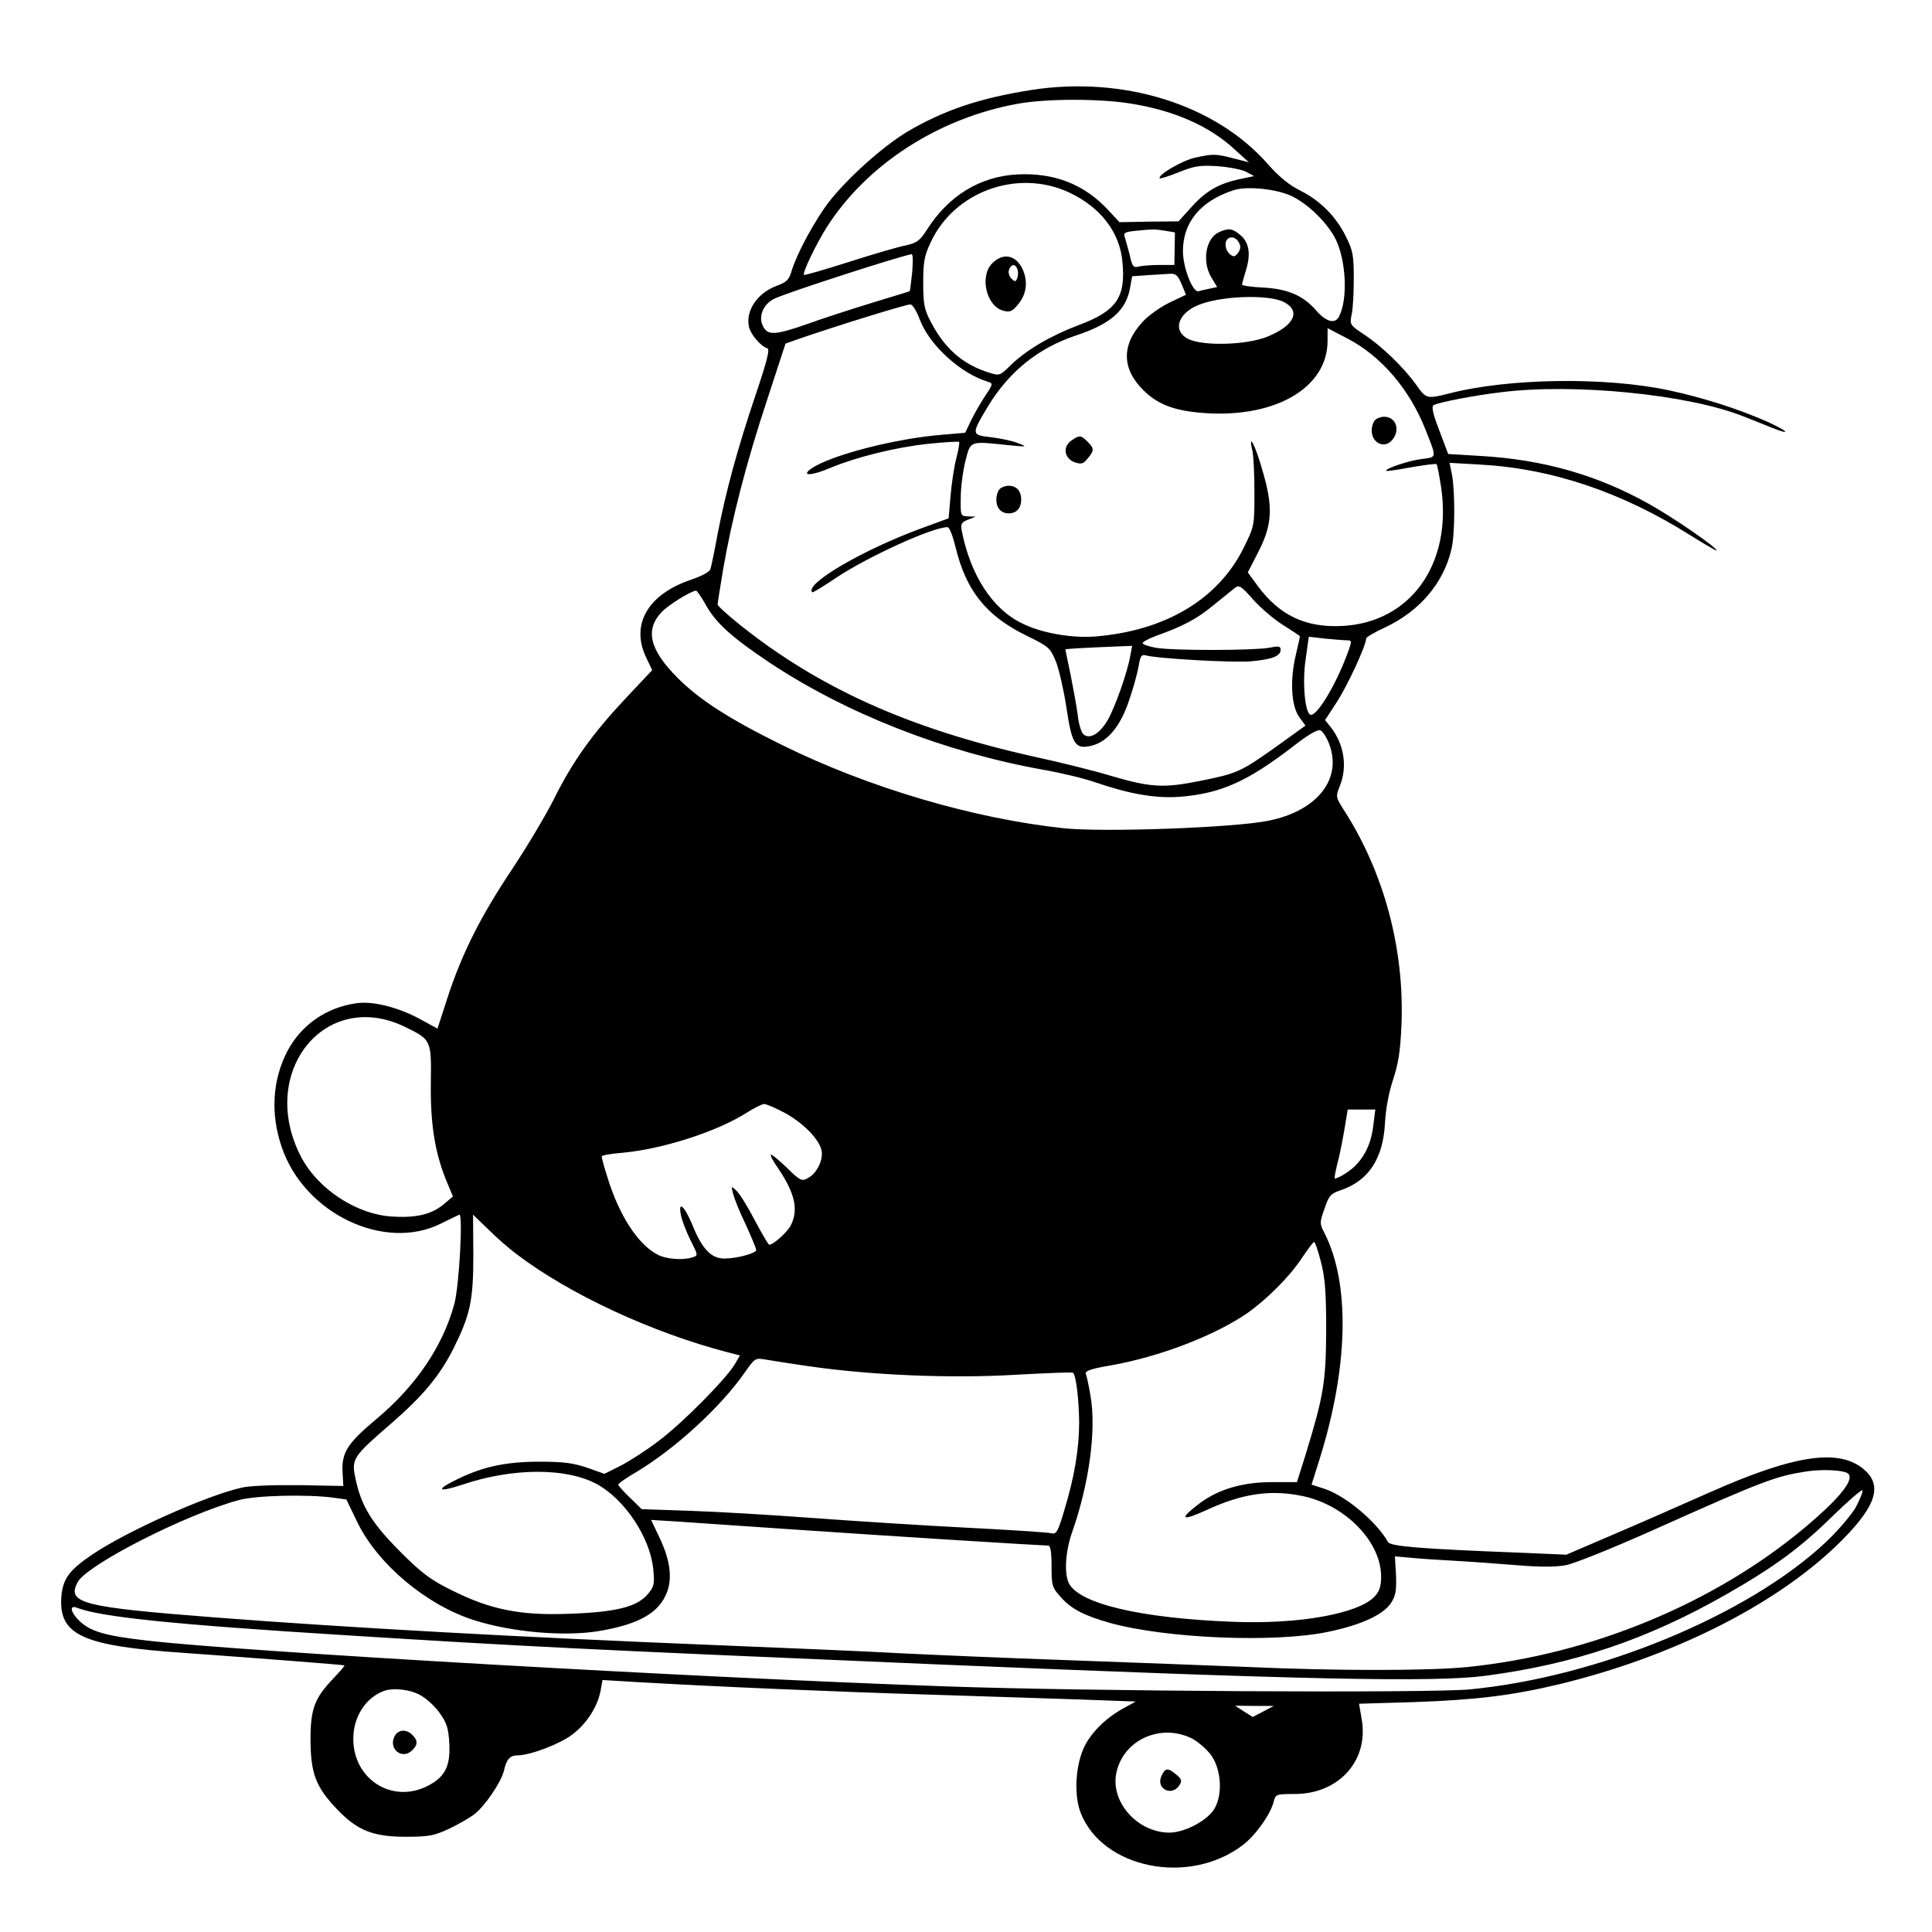 <?xml version="1.0" standalone="no"?>
<!DOCTYPE svg PUBLIC "-//W3C//DTD SVG 20010904//EN"
 "http://www.w3.org/TR/2001/REC-SVG-20010904/DTD/svg10.dtd">
<svg version="1.0" xmlns="http://www.w3.org/2000/svg"
 width="700pt" height="700pt" viewBox="0 0 700 700"
 preserveAspectRatio="xMidYMid meet">
<g transform="translate(0,700) scale(0.1,-0.1)"
fill="#000000" stroke="none">
<path d="M3737 6674 c-186 -29 -317 -73 -451 -152 -89 -54 -215 -167 -283
-254 -51 -67 -115 -185 -134 -247 -10 -35 -18 -43 -56 -57 -71 -27 -113 -92
-99 -150 7 -27 42 -68 66 -76 10 -3 0 -43 -42 -168 -66 -195 -109 -354 -138
-505 -11 -60 -23 -118 -26 -127 -3 -10 -31 -25 -69 -38 -158 -53 -222 -163
-163 -284 l21 -44 -95 -101 c-121 -129 -193 -229 -261 -366 -30 -60 -99 -175
-152 -255 -113 -169 -181 -304 -233 -463 l-37 -114 -60 33 c-80 44 -174 68
-234 59 -108 -15 -199 -78 -249 -172 -55 -105 -63 -228 -21 -350 82 -240 372
-379 577 -276 31 15 61 30 66 32 14 6 0 -258 -18 -324 -42 -154 -140 -298
-284 -418 -103 -86 -124 -120 -121 -189 l3 -52 -159 3 c-91 1 -181 -2 -209 -9
-127 -28 -419 -159 -541 -242 -86 -58 -108 -89 -113 -157 -8 -136 79 -175 448
-200 267 -19 575 -43 578 -45 1 -2 -16 -22 -38 -45 -71 -74 -85 -112 -85 -226
1 -121 19 -169 95 -249 74 -78 131 -101 250 -101 83 0 103 4 155 28 32 15 74
39 93 53 39 30 98 117 108 159 9 41 22 55 49 55 46 0 153 41 198 75 53 40 92
101 103 159 l7 39 116 -7 c308 -18 740 -36 1071 -46 201 -6 451 -15 555 -18
l190 -7 -40 -22 c-64 -34 -118 -86 -145 -139 -33 -66 -40 -176 -15 -241 78
-203 393 -267 588 -118 47 36 101 112 112 158 7 26 9 27 76 27 159 0 268 120
243 269 l-10 58 201 6 c225 8 355 24 530 66 404 99 770 282 997 499 140 135
171 213 107 273 -89 83 -251 61 -564 -78 -99 -44 -256 -113 -350 -153 l-170
-73 -160 7 c-365 14 -478 23 -486 39 -41 73 -152 166 -228 192 l-49 16 29 92
c105 335 111 636 18 819 -18 35 -18 38 0 89 16 47 22 54 57 66 102 34 155 114
162 243 3 54 14 112 30 160 19 59 26 102 30 202 10 270 -63 544 -205 767 -34
53 -34 54 -19 92 29 71 16 153 -33 215 l-20 25 45 69 c38 60 104 202 104 227
0 4 31 23 69 40 125 59 212 161 240 284 13 53 13 207 2 268 l-9 44 107 -6
c262 -14 516 -99 768 -258 51 -32 93 -56 93 -54 0 12 -156 119 -247 170 -186
104 -382 160 -609 173 l-117 7 -32 85 c-23 59 -29 87 -21 92 17 10 151 36 246
47 263 33 676 -8 875 -87 28 -11 74 -29 103 -41 72 -29 65 -16 -10 19 -108 48
-236 89 -362 116 -231 49 -582 44 -797 -12 -80 -20 -82 -19 -118 32 -46 64
-124 139 -187 181 -53 35 -54 37 -47 72 5 20 8 79 8 131 0 84 -3 102 -28 152
-36 73 -92 130 -165 167 -41 20 -78 51 -118 96 -189 216 -523 321 -857 269z
m358 -49 c159 -25 288 -82 379 -167 l51 -46 -55 14 c-65 17 -75 17 -139 3 -45
-9 -139 -64 -129 -75 3 -2 34 8 69 22 55 22 75 26 139 22 41 -3 88 -12 104
-20 l30 -16 -52 -11 c-76 -16 -123 -43 -175 -101 l-47 -52 -107 -1 -107 -2
-39 42 c-87 95 -197 138 -331 131 -134 -7 -248 -76 -326 -198 -27 -42 -37 -50
-78 -59 -26 -5 -119 -32 -206 -60 -88 -28 -161 -49 -163 -47 -7 6 44 112 82
172 145 228 405 396 692 448 104 19 296 19 408 1z m-222 -322 c115 -54 185
-145 194 -254 12 -127 -22 -176 -159 -227 -103 -39 -189 -90 -245 -144 -40
-40 -42 -40 -80 -28 -95 30 -160 87 -210 183 -24 45 -28 64 -28 142 0 77 4 98
27 147 86 185 315 267 501 181z m812 -16 c59 -30 125 -96 154 -153 39 -79 45
-220 12 -282 -15 -27 -47 -18 -84 25 -46 52 -100 76 -189 81 -43 2 -78 7 -78
11 0 3 7 28 15 54 18 59 10 101 -23 127 -28 23 -41 24 -75 9 -49 -22 -63 -108
-27 -166 l20 -33 -28 -6 c-15 -3 -32 -7 -39 -9 -21 -7 -57 85 -57 145 0 105
64 182 184 221 49 16 162 4 215 -24z m-464 -123 l36 -6 -1 -59 -1 -59 -55 0
c-30 0 -64 -3 -76 -6 -17 -5 -22 1 -31 43 -7 26 -15 56 -18 65 -5 14 1 17 32
21 68 7 78 7 114 1z m268 -43 c7 -13 6 -24 -3 -37 -12 -15 -16 -16 -30 -5 -16
14 -21 42 -9 54 12 13 32 7 42 -12z m-1184 -108 c-4 -38 -8 -68 -9 -68 0 -1
-62 -19 -136 -42 -74 -23 -181 -57 -238 -78 -115 -40 -141 -41 -158 -6 -17 34
1 78 40 98 38 20 459 156 499 162 5 0 5 -29 2 -66z m976 -42 l16 -39 -59 -28
c-33 -16 -77 -47 -98 -70 -78 -84 -76 -172 5 -250 53 -52 116 -74 225 -81 255
-16 440 94 440 262 l0 46 73 -38 c122 -64 224 -183 282 -330 41 -104 42 -99
-13 -106 -46 -5 -137 -36 -129 -43 1 -2 42 4 90 13 48 8 90 14 92 11 3 -3 10
-42 17 -87 39 -276 -112 -486 -358 -499 -133 -7 -228 38 -307 145 l-36 49 40
78 c49 97 52 160 13 292 -25 89 -52 141 -37 74 5 -19 8 -89 8 -156 0 -119 0
-120 -39 -199 -92 -186 -283 -300 -536 -321 -85 -7 -196 12 -266 47 -107 51
-187 173 -219 334 -5 27 -2 32 22 42 l28 11 -27 1 c-28 1 -28 2 -27 69 0 37 8
96 17 132 19 74 13 72 157 57 68 -7 69 -6 32 8 -20 8 -64 17 -97 21 -71 8 -71
10 -12 109 77 128 183 214 322 260 126 42 181 91 195 175 l7 39 56 4 c31 2 68
4 82 5 20 1 28 -6 41 -37z m368 -64 c66 -32 42 -86 -55 -126 -77 -32 -239 -36
-291 -8 -59 32 -31 100 53 127 86 29 240 32 293 7z m-1316 -66 c36 -93 149
-196 249 -225 16 -5 15 -10 -11 -48 -16 -24 -39 -64 -52 -90 l-22 -46 -81 -7
c-169 -13 -401 -73 -474 -121 -44 -30 -3 -29 67 1 94 39 234 74 354 87 59 6
109 9 112 7 2 -3 -2 -29 -10 -59 -8 -30 -17 -91 -21 -136 l-7 -82 -101 -37
c-214 -79 -423 -202 -393 -231 2 -2 41 22 87 53 116 77 349 183 403 183 7 0
19 -31 29 -72 38 -158 111 -249 255 -320 86 -42 88 -45 110 -98 11 -30 28
-104 37 -165 20 -134 32 -152 94 -136 58 16 104 73 135 170 15 43 29 97 33
120 5 32 10 40 23 37 38 -12 322 -28 384 -22 77 7 107 19 107 42 0 13 -7 14
-42 7 -55 -10 -348 -11 -410 0 -27 5 -48 12 -48 17 0 4 21 16 48 26 99 35 149
62 207 110 33 27 68 55 78 63 16 13 23 9 68 -42 28 -31 77 -73 110 -93 32 -20
59 -38 59 -40 0 -1 -7 -33 -16 -71 -21 -91 -15 -183 14 -222 l22 -30 -107 -77
c-130 -92 -139 -96 -278 -124 -130 -26 -177 -23 -320 19 -55 17 -183 49 -285
71 -449 101 -775 248 -1064 480 -42 34 -76 65 -76 70 0 4 9 61 20 127 31 180
84 387 159 613 l67 205 39 14 c126 44 402 130 414 128 8 -1 23 -26 34 -56z
m-775 -1034 c37 -66 96 -118 232 -209 280 -185 632 -323 990 -387 63 -11 147
-31 187 -45 129 -44 219 -59 307 -53 149 12 244 54 413 184 51 40 87 61 97 57
8 -3 23 -26 32 -50 48 -127 -44 -243 -222 -278 -124 -25 -595 -42 -739 -27
-328 35 -708 147 -1020 301 -193 95 -300 164 -380 244 -101 101 -119 174 -58
238 24 26 105 76 125 78 3 0 20 -24 36 -53z m2323 -127 c17 0 17 -3 5 -37 -40
-113 -110 -233 -136 -233 -21 0 -32 111 -20 197 l12 86 61 -7 c33 -3 68 -6 78
-6z m-786 -57 c-11 -62 -55 -185 -81 -231 -29 -50 -65 -72 -88 -53 -8 7 -18
38 -21 69 -4 31 -16 97 -26 147 -10 49 -19 90 -19 92 0 2 66 6 194 11 l48 2
-7 -37z m-2629 -1343 c97 -47 97 -48 95 -202 -2 -148 14 -251 55 -353 l25 -60
-33 -28 c-43 -36 -97 -50 -183 -45 -132 6 -275 100 -336 220 -155 304 89 607
377 468z m1375 -311 c66 -35 125 -94 135 -135 9 -34 -16 -85 -48 -102 -23 -13
-28 -11 -78 38 -29 28 -55 49 -57 46 -3 -2 9 -25 27 -50 60 -89 74 -150 45
-206 -13 -25 -63 -70 -78 -70 -3 0 -27 41 -53 90 -26 50 -56 98 -67 107 -18
17 -18 16 -11 -12 4 -16 24 -67 46 -112 21 -46 38 -87 38 -92 0 -12 -71 -31
-115 -31 -48 0 -81 34 -116 121 -29 70 -53 91 -42 37 3 -18 19 -59 34 -90 29
-57 29 -57 7 -64 -35 -11 -95 -6 -125 10 -72 37 -140 143 -182 280 -12 37 -21
71 -21 76 0 4 33 10 73 13 145 13 341 75 452 145 28 18 56 32 64 32 7 0 40
-14 72 -31z m2135 -45 c-7 -60 -26 -105 -60 -142 -18 -21 -66 -52 -80 -52 -2
0 2 23 9 52 8 28 19 84 26 125 l12 73 50 0 50 0 -7 -56z m-3103 -469 c191
-145 491 -284 765 -355 l43 -11 -18 -31 c-31 -53 -192 -216 -277 -279 -44 -34
-107 -74 -138 -90 l-58 -29 -62 22 c-50 17 -85 22 -173 22 -119 0 -200 -17
-291 -60 -88 -42 -82 -54 12 -23 181 61 375 62 486 2 102 -55 195 -196 205
-310 5 -53 3 -62 -20 -89 -39 -46 -114 -65 -284 -71 -178 -7 -286 15 -426 85
-77 38 -108 61 -188 141 -103 104 -140 164 -161 264 -15 71 -11 78 130 200
115 100 176 173 226 273 60 121 71 172 71 336 l-1 147 56 -54 c30 -30 76 -70
103 -90z m2913 -27 c15 -58 19 -109 19 -248 -1 -188 -9 -236 -75 -452 l-31
-98 -89 0 c-109 0 -196 -26 -265 -78 -75 -57 -65 -65 27 -23 130 60 233 75
350 50 153 -33 282 -165 282 -291 0 -36 -6 -54 -24 -73 -59 -62 -275 -101
-515 -91 -333 13 -553 65 -592 139 -18 36 -13 116 12 187 61 174 88 369 66
493 -6 37 -14 73 -17 80 -3 10 20 18 91 30 176 31 373 107 491 187 72 50 156
134 199 199 22 33 43 61 46 61 4 0 15 -33 25 -72z m-1856 -378 c226 -33 519
-45 751 -31 111 6 204 10 207 7 11 -11 21 -96 22 -178 0 -97 -17 -200 -55
-324 -23 -77 -28 -84 -48 -79 -12 3 -150 12 -307 20 -157 8 -406 24 -555 35
-148 11 -349 23 -445 26 l-175 6 -42 41 c-24 23 -43 44 -43 48 0 4 30 25 68
47 141 85 305 236 391 360 34 49 38 52 69 47 18 -3 91 -15 162 -25z m3763
-387 c31 -18 -22 -87 -153 -197 -329 -276 -777 -461 -1224 -506 -139 -14 -477
-14 -789 0 -133 5 -431 17 -662 25 -231 8 -503 20 -605 25 -102 6 -408 19
-680 30 -690 28 -1298 61 -1805 100 -476 37 -534 51 -494 127 34 64 394 247
585 298 62 17 246 21 339 9 l50 -7 39 -81 c74 -153 251 -302 426 -357 137 -43
323 -59 448 -39 138 23 211 61 243 128 27 55 20 124 -22 212 l-30 63 98 -6
c54 -4 265 -18 468 -32 322 -22 836 -54 873 -55 8 0 12 -22 12 -75 0 -69 2
-77 32 -110 38 -44 84 -68 179 -95 205 -57 602 -73 793 -32 120 25 201 63 227
106 16 25 19 45 17 99 l-4 68 56 -5 c30 -3 102 -8 160 -11 58 -3 160 -11 226
-16 83 -7 139 -7 177 0 32 6 176 64 334 135 382 171 428 188 540 205 53 8 127
5 146 -6z m31 -124 c-16 -28 -64 -84 -107 -125 -282 -266 -828 -491 -1292
-535 -149 -14 -1402 -7 -1900 11 -892 31 -2554 126 -2893 166 -151 17 -205 33
-244 71 -32 30 -38 59 -10 48 88 -34 352 -61 962 -99 669 -42 850 -51 2145
-106 1333 -56 1809 -66 1995 -42 322 42 589 132 876 296 173 99 266 167 384
283 58 56 106 98 108 93 2 -5 -9 -33 -24 -61z m-5199 -682 c21 -12 53 -41 69
-65 25 -35 31 -55 34 -110 4 -82 -16 -121 -79 -153 -128 -65 -269 24 -269 171
0 79 44 148 110 173 35 13 97 6 135 -16z m3052 -58 l-38 -20 -32 20 -32 21 70
-1 70 0 -38 -20z m-258 -98 c19 -10 48 -34 65 -55 39 -48 48 -141 18 -196 -23
-44 -108 -90 -166 -90 -114 1 -211 109 -192 213 23 122 160 185 275 128z"/>
<path d="M3595 6046 c-47 -47 -21 -157 41 -172 22 -6 32 -2 50 20 34 38 40 87
18 133 -25 50 -70 58 -109 19z m91 -21 c4 -8 3 -23 0 -32 -6 -15 -8 -15 -22
-2 -8 9 -12 23 -8 32 8 21 23 22 30 2z"/>
<path d="M4982 5478 c-7 -7 -12 -24 -12 -38 0 -47 49 -68 76 -32 28 36 11 82
-31 82 -12 0 -26 -5 -33 -12z"/>
<path d="M3882 5404 c-33 -23 -26 -65 12 -79 24 -8 31 -6 47 14 24 29 24 36
-1 61 -24 24 -29 24 -58 4z"/>
<path d="M3622 5228 c-7 -7 -12 -24 -12 -38 0 -31 17 -50 45 -50 28 0 45 19
45 50 0 31 -17 50 -45 50 -12 0 -26 -5 -33 -12z"/>
<path d="M1430 710 c-24 -45 25 -87 62 -53 22 20 23 37 2 57 -21 22 -51 20
-64 -4z"/>
<path d="M4208 565 c-21 -47 39 -76 66 -32 9 15 7 22 -13 38 -30 25 -39 24
-53 -6z"/>
</g>
</svg>
